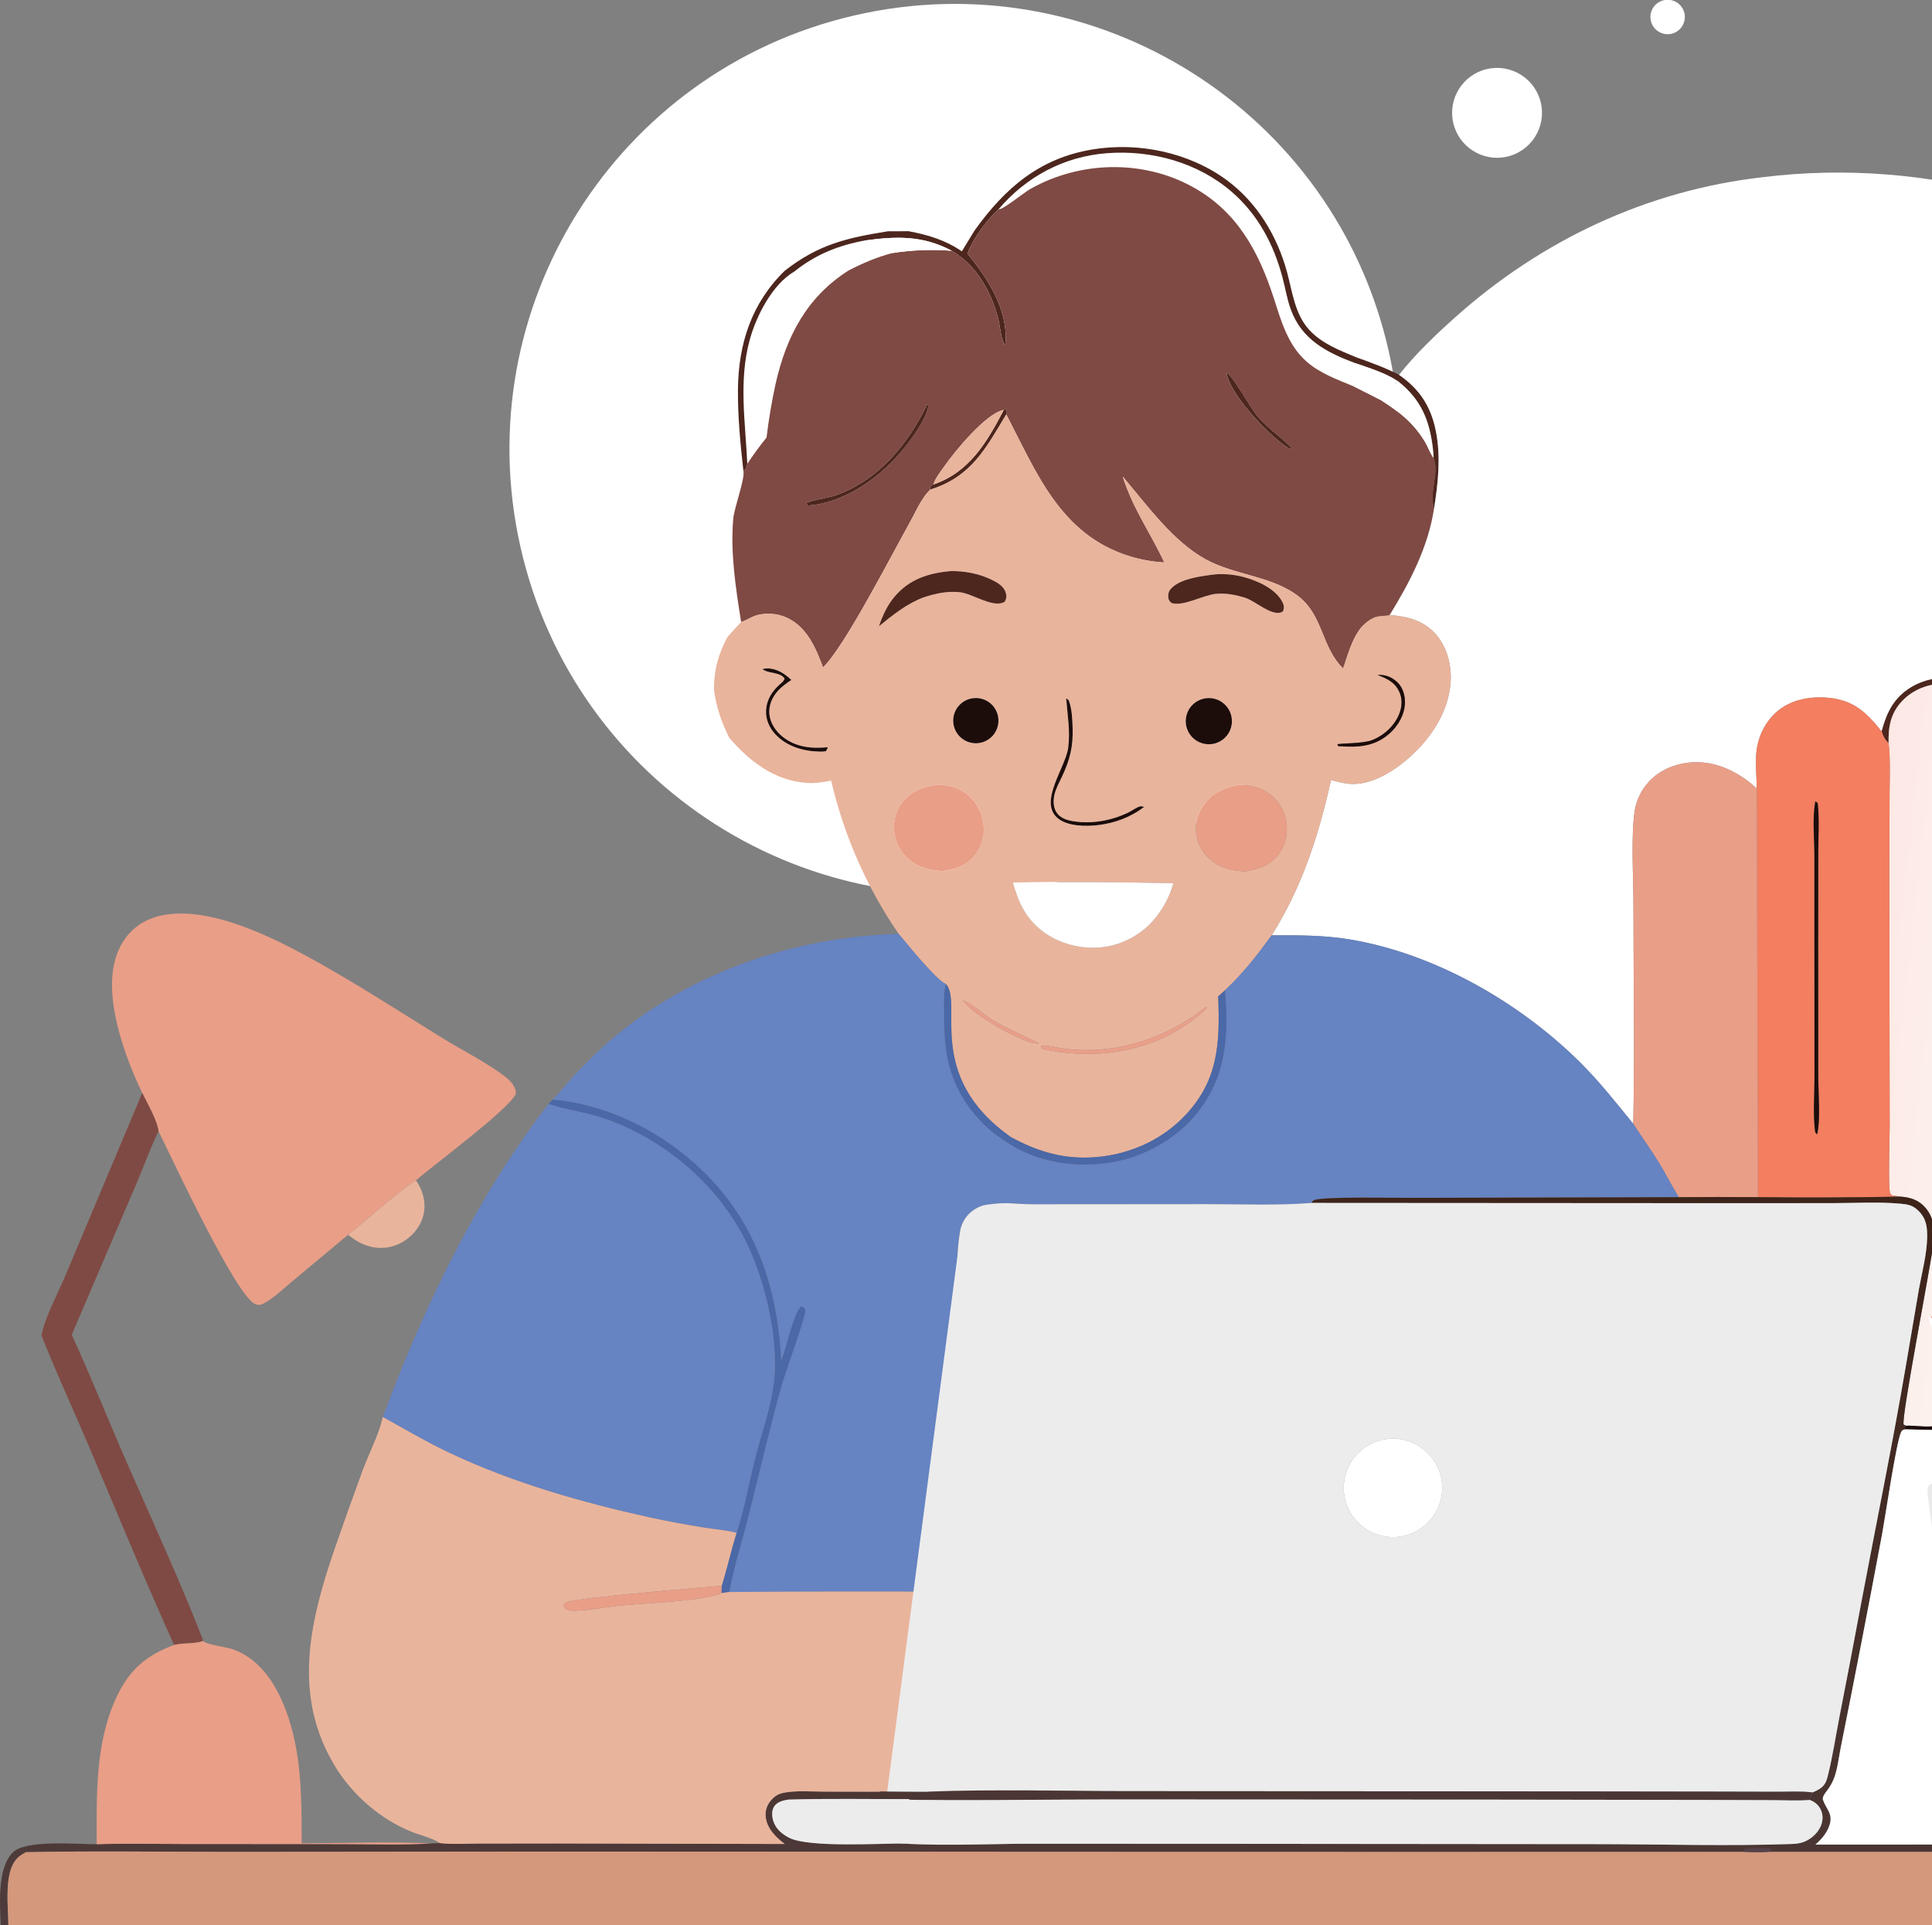 <svg width="560" height="558" viewBox="0 0 560 558" fill="none" xmlns="http://www.w3.org/2000/svg">
<rect x="0" y="0" width="560" height="558" fill="#808080" stroke="none"/>
<g clip-path="url(#clip0_49_7723)">
<path d="M484.543 9.775C481.861 10.422 479.163 8.77 478.52 6.087C477.877 3.404 479.534 0.708 482.219 0.071C484.896 -0.567 487.584 1.085 488.225 3.762C488.866 6.438 487.219 9.129 484.543 9.775Z" fill="white"/>
<path d="M436.706 45.434C429.711 46.962 422.795 42.557 421.22 35.572C419.645 28.588 424.004 21.641 430.977 20.02C438.018 18.384 445.044 22.792 446.634 29.844C448.224 36.895 443.768 43.892 436.706 45.434Z" fill="white"/>
<path d="M304.206 256.18C234.94 271.311 166.446 227.694 150.853 158.522C135.26 89.356 178.422 20.566 247.479 4.511C317.2 -11.695 386.784 31.965 402.529 101.795C418.267 171.624 374.144 240.912 304.206 256.18Z" fill="white"/>
<path d="M289.45 60.628C285.679 64.238 282.375 68.639 280.39 73.494C286.168 80.444 292.23 89.754 291.429 99.29C291.408 99.537 291.378 99.783 291.353 100.028C290.126 98.455 289.964 95.151 289.515 93.182C287.663 85.066 283.201 76.955 275.871 72.684C267.478 68.227 259.94 68.446 250.737 69.701C243.103 71.091 236.372 73.762 230.289 78.673C223.836 82.412 219.177 91.633 217.293 98.569C214.064 110.463 216.065 122.383 216.604 134.433C216.357 135.62 216.355 135.765 215.49 136.597C214.62 128.811 213.829 120.825 213.898 112.982C214.014 99.695 217.803 87.93 227.426 78.515C237.192 70.861 245.422 68.948 257.387 67.039C259.363 67.032 261.341 67.044 263.315 67.011C269.001 68.075 273.972 69.56 278.794 72.85L282.48 66.818C291.327 54.489 301.337 45.837 316.718 43.309C329.954 41.135 344.508 44.142 355.406 52.089C364.292 58.569 370.179 68.318 373.047 78.852C374.616 84.613 375.282 90.999 379.472 95.596C383.097 99.573 388.318 101.58 393.171 103.589C397.373 105.102 401.543 106.57 405.508 108.651C411.62 112.866 414.885 118.012 416.262 125.324C417.633 132.604 416.835 140.018 415.695 147.266C414.07 142.979 417.297 137.134 415.527 132.784C415.506 131.806 415.417 130.85 415.303 129.879C414.347 121.713 411.813 115.719 405.274 110.548C401.531 108.068 397.114 106.778 392.914 105.288C384.64 102.208 377.381 98.526 374.159 89.736C373.074 86.775 372.556 83.526 371.751 80.474C369.215 70.876 364.685 62.279 357.134 55.697C347.236 47.069 333.717 43.392 320.745 44.412C308.311 45.39 297.506 51.211 289.45 60.628Z" fill="#4D261D"/>
<path d="M280.389 73.494C282.374 68.639 285.678 64.238 289.449 60.628C289.581 60.619 289.715 60.627 289.843 60.6C291.351 60.284 296.708 55.864 298.779 54.699C312.961 46.728 330.999 46.218 345.396 54.019C358.558 61.151 364.831 72.838 369.293 86.644C371.42 93.222 373.277 99.936 378.62 104.72C382.527 108.217 387.621 110.003 392.382 112.002C395.032 113.317 397.673 114.651 400.303 116.007C405.704 119.485 409.45 122.367 412.89 127.87C413.852 129.41 414.46 131.383 415.527 132.783C417.297 137.134 414.07 142.979 415.694 147.266C414.023 158.489 408.679 168.742 402.797 178.295C401.21 178.674 399.661 178.37 398.103 179.092C392.66 181.616 391.203 188.588 389.266 193.728C383.115 187.71 383.53 178.743 376.742 173.17C369.201 166.979 358.011 166.826 349.526 162.167C339.891 156.878 332.456 146.41 325.415 138.133C328.61 147.908 333.331 154.155 337.49 163.036C333.944 162.842 330.436 162.198 327.052 161.119C307.236 154.778 300.397 136.878 291.663 120.123C291.773 119.459 291.784 119.189 291.694 118.555L290.939 118.829C285.761 119.756 276.591 131.058 273.701 135.196C272.628 136.732 271.051 138.621 270.586 140.41L269.56 141.071C269.585 141.334 269.577 141.668 269.669 141.915C267.138 144.211 265.198 148.826 263.503 151.838C258.259 161.152 244.871 187.381 238.554 193.464C236.507 187.909 233.977 181.924 228.308 179.156C225.398 177.735 221.607 177.466 218.563 178.616C217.338 179.078 216.04 179.968 214.816 180.29C213.259 170.485 211.688 160.383 212.527 150.439C212.8 147.203 215.949 138.835 215.489 136.597C216.355 135.765 216.357 135.62 216.604 134.433C218.383 131.811 220.176 129.275 222.187 126.825C222.813 121.606 223.685 116.42 224.802 111.284C227.921 97.524 233.833 86.091 245.967 78.398C250.131 76.259 254.087 74.555 258.62 73.353C264.378 72.449 270.056 72.258 275.87 72.684C283.2 76.954 287.663 85.066 289.514 93.181C289.963 95.15 290.125 98.455 291.353 100.028C291.378 99.782 291.408 99.537 291.428 99.29C292.23 89.754 286.167 80.444 280.389 73.494ZM355.473 107.966C356.468 114.311 367.144 125.445 372.357 129.172C372.841 129.518 373.336 129.824 373.846 130.129L374.406 129.937C374.321 129.843 374.239 129.746 374.152 129.655C371.009 126.392 367.013 123.823 364.131 120.257C362.501 118.24 357.154 108.667 355.473 107.966ZM268.757 117.175C263.165 128.84 254.538 139.33 241.924 143.677C240.403 144.201 234.319 145.202 233.723 145.85L234.059 146.541C244.278 145.895 254.137 139.049 260.701 131.544C263.45 128.402 268.433 121.833 269.093 117.678L268.757 117.175Z" fill="#7F4A43"/>
<path d="M421.563 92.181C415.837 97.317 410.297 102.611 405.51 108.651C411.622 112.867 414.887 118.012 416.264 125.324C417.635 132.604 416.837 140.018 415.697 147.266C414.025 158.489 408.681 168.742 402.8 178.296C407.874 178.623 412.671 179.884 416.173 183.854C419.585 187.723 420.879 193.243 420.421 198.3C419.62 207.153 414.03 215 407.351 220.534C402.891 224.23 396.673 227.861 390.668 227.149C389.036 226.956 387.387 226.497 385.793 226.099C382.263 242.037 377.367 257.206 368.589 271.107L369.171 271.106C376.489 271.092 383.766 271.077 391.016 272.266C415.789 276.33 440.625 290.58 458.308 308.251C463.825 313.764 468.487 319.734 473.407 325.754C473.848 304.519 473.46 283.194 473.458 261.951C473.457 254.18 472.691 242.008 473.863 234.826C474.353 231.825 475.811 228.947 477.842 226.693C481.182 222.985 486.207 221.089 491.135 220.942C497.973 220.739 504.29 224.029 509.208 228.544C509.162 225.231 508.812 221.87 509.047 218.562C509.388 213.775 511.594 209.142 515.316 206.058C519.518 202.577 525.302 201.705 530.595 202.326C537.536 203.141 541.286 206.815 545.405 212.035C546.898 206.514 548.93 202.224 554.067 199.144C558.401 196.579 563.589 195.875 568.45 197.192C573.104 198.441 576.84 201.71 579.183 205.86C582.916 212.472 581.712 221.797 581.673 229.208C585.415 224.759 589.598 221.937 595.516 221.469C600.937 221.041 606.385 222.658 610.436 226.361C614.845 230.392 616.607 235.494 616.751 241.317C617.047 253.309 616.52 265.332 616.766 277.325C621.45 274.156 626.437 272.261 632.19 273.351C636.894 274.242 641.263 276.903 643.969 280.882C645.493 283.124 646.424 285.525 646.751 288.207C647.363 293.205 646.998 298.483 646.965 303.524L646.729 330.15C646.683 334.198 647.299 339.053 646.642 343.005C646.992 344.772 647.363 346.535 647.756 348.293C650.182 345.926 653.079 343.96 655.649 341.736C657.773 339.898 659.581 337.783 661.605 335.842C663.929 334.036 669.911 325.916 671.757 323.635C699.65 288.859 712.364 244.316 707.035 200.057C702.302 157.394 677.857 115.432 644.399 88.855C606.704 59.01 558.626 45.507 510.905 51.36C477.299 55.211 446.695 69.636 421.563 92.181Z" fill="white"/>
<path d="M250.743 69.701C259.947 68.446 267.484 68.227 275.877 72.684C270.063 72.259 264.385 72.45 258.627 73.353C256.268 72.134 253.482 71.434 251.001 70.415L250.743 69.701Z" fill="white"/>
<path d="M392.921 105.288C397.12 106.778 401.537 108.068 405.28 110.549C403.212 112.13 401.79 113.877 400.31 116.007C397.68 114.652 395.039 113.317 392.389 112.003C392.581 109.766 392.758 107.528 392.921 105.288Z" fill="white"/>
<path d="M374.416 129.937L373.856 130.13C373.346 129.824 372.851 129.519 372.367 129.173C367.155 125.445 356.478 114.312 355.484 107.967C357.164 108.668 362.511 118.24 364.142 120.258C367.023 123.823 371.019 126.392 374.162 129.656C374.25 129.746 374.331 129.843 374.416 129.937Z" fill="#4D261D"/>
<path d="M405.279 110.548C411.818 115.719 414.353 121.713 415.308 129.878C415.422 130.85 415.511 131.806 415.533 132.783C414.466 131.383 413.858 129.41 412.896 127.87C409.456 122.367 405.71 119.485 400.309 116.007C401.789 113.876 403.211 112.129 405.279 110.548Z" fill="white"/>
<path d="M234.061 146.541L233.725 145.851C234.321 145.203 240.405 144.201 241.926 143.677C254.54 139.33 263.167 128.84 268.76 117.176L269.096 117.678C268.435 121.833 263.453 128.402 260.704 131.545C254.139 139.049 244.28 145.895 234.061 146.541Z" fill="#4D261D"/>
<path d="M290.947 118.83L291.702 118.556C291.792 119.19 291.782 119.46 291.672 120.123C285.733 130.004 281.549 138.211 269.677 141.915C269.585 141.669 269.593 141.335 269.568 141.071L270.594 140.411C281.061 136.824 286.127 128.06 290.947 118.83Z" fill="#4D261D"/>
<path d="M270.596 140.41C271.062 138.621 272.639 136.732 273.712 135.196C276.602 131.058 285.772 119.756 290.949 118.829C286.129 128.06 281.064 136.823 270.596 140.41Z" fill="#E9B49C"/>
<path d="M269.678 141.916C281.55 138.211 285.734 130.004 291.673 120.123C300.406 136.879 307.245 154.779 327.061 161.12C330.445 162.199 333.953 162.843 337.499 163.037C333.341 154.156 328.62 147.909 325.424 138.134C332.466 146.41 339.901 156.879 349.535 162.168C358.02 166.827 369.21 166.98 376.751 173.171C383.54 178.744 383.124 187.711 389.275 193.729C391.212 188.589 392.669 181.617 398.113 179.093C399.67 178.371 401.22 178.675 402.807 178.296C407.881 178.623 412.678 179.885 416.18 183.855C419.592 187.723 420.886 193.244 420.428 198.301C419.627 207.154 414.037 215.001 407.358 220.535C402.898 224.231 396.68 227.862 390.675 227.15C389.044 226.956 387.394 226.498 385.8 226.1C382.27 242.038 377.374 257.207 368.596 271.108C364.402 276.861 360.287 282.166 355.058 287.044L353.098 288.828C353.604 302.022 353.275 312.829 343.773 323.053C336.47 330.911 326.153 335.212 315.491 335.526C307.244 335.77 300.265 333.512 293.07 329.635C267.855 311.932 279.196 290.809 274.228 285.276C271.237 283.979 262.922 273.591 260.483 270.705C251.243 257.245 244.606 242.172 240.916 226.267C238.612 226.765 236.132 227.097 233.775 226.931C224.474 226.274 217.188 220.643 211.341 213.822C209.121 209.252 207.637 205.067 206.947 200.028C206.916 194.317 208.147 189.665 210.851 184.649C212.144 183.167 213.468 181.714 214.825 180.291C216.049 179.969 217.347 179.079 218.573 178.617C221.616 177.467 225.407 177.736 228.318 179.157C233.986 181.925 236.517 187.91 238.564 193.465C244.88 187.382 258.269 161.153 263.512 151.839C265.208 148.827 267.147 144.212 269.678 141.916ZM275.719 165.529C269.231 166.064 263.546 167.848 259.207 173.055C257.107 175.574 255.818 178.458 254.763 181.533C258.831 178.232 262.813 174.982 267.786 173.128C271.221 172.027 274.782 171.224 278.411 171.691C282.026 172.157 288.13 176.467 291.257 174.401C291.725 173.475 291.833 172.788 291.526 171.789C290.899 169.758 288.855 168.717 287.058 167.872C283.58 166.234 279.548 165.504 275.719 165.529ZM351.168 166.611C347.578 167.087 341.762 167.867 339.28 170.785C338.673 171.498 338.513 172.499 338.663 173.39C338.778 174.08 339.064 174.253 339.501 174.757C342.712 175.964 348.791 172.488 352.381 172.141C355.451 171.845 358.197 172.438 361.102 173.325L361.591 173.53C364.16 174.618 368.327 178.216 371.068 177.592C371.426 177.51 371.638 177.338 371.924 177.144C372.27 176.108 372.205 175.427 371.687 174.446C369.662 170.605 364.458 168.311 360.419 167.237C357.538 166.471 354.125 166.18 351.168 166.611ZM220.988 193.958C221.127 194.046 221.264 194.14 221.406 194.226C223.098 195.259 226.383 194.867 227.425 196.736C227.044 197.557 226.773 197.726 226.102 198.315C223.793 200.341 222.195 202.822 222.048 205.967C221.926 208.554 222.989 210.949 224.73 212.825C228.048 216.4 232.937 217.797 237.681 217.865C238.293 217.875 238.814 217.85 239.412 217.731C239.667 217.317 239.802 217.067 239.935 216.59C235.254 217.043 230.672 216.611 226.85 213.555C224.836 211.946 223.279 209.633 223.018 207.022C222.77 204.545 223.766 202.2 225.385 200.361C226.538 199.051 227.94 198.056 229.379 197.089C227.401 195.225 225.12 193.715 222.293 193.748C221.839 193.753 221.424 193.837 220.988 193.958ZM399.333 195.663C402.046 196.717 404.231 197.662 405.57 200.459C406.538 202.482 406.406 204.798 405.611 206.852C404.244 210.383 401.147 213.193 397.654 214.553C394.887 215.629 388.252 215.374 387.634 215.78L387.93 216.283C393.414 216.663 398.274 216.535 402.67 212.697C405.233 210.459 407.156 207.17 407.242 203.708C407.295 201.593 406.63 199.308 405.08 197.805C403.606 196.374 401.706 195.542 399.653 195.642C399.547 195.647 399.44 195.656 399.333 195.663ZM349.835 202.362C347.422 202.558 345.302 204.042 344.291 206.242C343.28 208.442 343.535 211.016 344.958 212.975C346.381 214.935 348.751 215.973 351.156 215.691C354.784 215.266 357.403 212.012 357.043 208.378C356.682 204.743 353.476 202.067 349.835 202.362ZM280.442 202.78C277.15 204.079 275.48 207.752 276.667 211.086C277.853 214.419 281.47 216.211 284.841 215.137C287.124 214.408 288.829 212.494 289.288 210.142C289.748 207.789 288.887 205.374 287.045 203.841C285.203 202.308 282.671 201.902 280.442 202.78ZM309.039 202.382C309.407 207.222 310.273 211.89 309.629 216.761C308.876 222.461 301.003 232.386 306.544 237.116C309.418 239.568 314.765 239.588 318.375 239.157C323.125 238.589 327.851 236.839 331.635 233.879C331.284 233.826 330.936 233.683 330.583 233.721C329.79 233.803 327.868 235.13 327.055 235.519C322.201 237.843 316.682 238.881 311.333 238.081C309.482 237.805 307.473 237.249 306.341 235.63C305.256 234.078 305.233 231.921 305.691 230.15C306.129 228.459 307.027 226.815 307.773 225.241C310.131 220.271 311.115 216.406 310.911 210.855C310.813 208.212 310.719 205.493 309.79 202.988L309.039 202.382ZM271.652 227.451C267.549 228.04 263.79 229.414 261.276 232.923C259.326 235.644 258.702 239.056 259.384 242.317C260.059 245.499 261.967 248.283 264.692 250.06C267.281 251.761 270.239 252.355 273.289 252.477C277.06 251.89 280.302 250.899 282.742 247.725C284.685 245.182 285.522 241.962 285.065 238.795C284.601 235.356 282.744 232.035 279.946 229.963C277.485 228.141 274.678 227.471 271.652 227.451ZM359.364 227.451C355.12 228.206 351.37 229.731 348.821 233.414C346.937 236.089 346.241 239.424 346.901 242.629C347.601 245.95 349.753 248.769 352.662 250.481C355.247 252.002 357.944 252.374 360.866 252.614C364.921 251.902 368.398 250.837 370.886 247.267C372.83 244.478 373.411 240.896 372.722 237.59C372.023 234.163 369.906 231.192 366.894 229.412C364.499 227.997 362.073 227.639 359.364 227.451ZM293.696 255.812C295.227 262.272 298.154 267.587 303.995 271.164C309.419 274.486 316.395 275.58 322.564 274.007C326.566 272.953 330.228 270.883 333.194 267.997C336.671 264.327 338.665 260.858 340.141 256.022C324.699 255.693 309.138 255.572 293.696 255.812ZM279.049 289.909C281.649 293.913 294.987 301.544 299.793 302.389C300.257 302.472 300.734 302.461 301.203 302.466C296.881 300.279 292.322 298.324 288.126 295.918C285.314 294.305 281.852 290.972 279.049 289.909ZM349.532 291.858C337.798 301.17 323.715 305.705 308.719 304.029C307.398 303.882 302.626 302.683 301.68 303.249C301.992 304.002 301.762 303.752 302.227 304.11C315.959 307.068 330.696 305.449 342.688 297.804C345.202 296.191 347.562 294.351 349.741 292.307L349.532 291.858Z" fill="#E9B49C"/>
<path d="M254.762 181.532C255.816 178.457 257.106 175.573 259.205 173.054C263.544 167.847 269.23 166.063 275.718 165.528C279.546 165.503 283.578 166.233 287.057 167.871C288.853 168.717 290.898 169.758 291.524 171.788C291.832 172.787 291.724 173.475 291.255 174.4C288.129 176.466 282.025 172.156 278.41 171.69C274.781 171.223 271.22 172.026 267.785 173.128C262.812 174.981 258.83 178.231 254.762 181.532Z" fill="#4D261D"/>
<path d="M361.101 173.325C358.196 172.438 355.45 171.845 352.38 172.141C348.79 172.488 342.711 175.964 339.5 174.757C339.063 174.253 338.777 174.08 338.662 173.39C338.513 172.498 338.672 171.498 339.279 170.784C341.761 167.866 347.577 167.086 351.167 166.61C354.124 166.179 357.537 166.47 360.418 167.236C364.457 168.31 369.661 170.604 371.686 174.445C372.204 175.426 372.269 176.107 371.923 177.143C371.637 177.337 371.425 177.51 371.067 177.592C368.326 178.216 364.159 174.618 361.59 173.53L361.101 173.325Z" fill="#4D261D"/>
<path d="M239.933 216.589C239.8 217.066 239.665 217.316 239.41 217.73C238.811 217.849 238.291 217.874 237.679 217.864C232.935 217.796 228.046 216.399 224.728 212.824C222.987 210.948 221.924 208.553 222.046 205.966C222.193 202.821 223.791 200.34 226.1 198.314C226.771 197.726 227.042 197.556 227.423 196.736C226.381 194.866 223.095 195.259 221.403 194.225C221.262 194.139 221.125 194.046 220.986 193.957C221.422 193.837 221.836 193.752 222.291 193.747C225.118 193.714 227.399 195.224 229.377 197.089C227.938 198.055 226.536 199.05 225.383 200.36C223.764 202.199 222.768 204.545 223.016 207.022C223.277 209.632 224.834 211.945 226.848 213.555C230.67 216.611 235.252 217.042 239.933 216.589Z" fill="#1C0C0A"/>
<path d="M387.926 216.282L387.631 215.779C388.248 215.373 394.883 215.629 397.65 214.552C401.143 213.193 404.24 210.382 405.607 206.851C406.403 204.798 406.534 202.481 405.566 200.458C404.227 197.662 402.043 196.717 399.329 195.663C399.437 195.656 399.543 195.646 399.649 195.641C401.702 195.542 403.602 196.374 405.077 197.805C406.627 199.308 407.291 201.592 407.238 203.707C407.152 207.169 405.23 210.458 402.666 212.696C398.27 216.534 393.41 216.663 387.926 216.282Z" fill="#1C0C0A"/>
<path d="M545.411 212.035C546.904 206.514 548.936 202.224 554.073 199.144C558.407 196.579 563.595 195.875 568.456 197.192C573.11 198.441 576.846 201.71 579.189 205.86C582.922 212.472 581.718 221.797 581.679 229.208C581.693 231.319 582.414 237.504 580.888 238.902C580.703 239.071 580.371 239.265 580.151 239.402C578.645 228.549 583.562 212.275 575.72 203.545C572.639 200.116 568.281 198.25 563.69 198.171C559.149 198.093 554.596 199.816 551.43 203.111C547.998 206.686 547.32 210.639 547.425 215.38C546.277 214.341 545.926 213.479 545.411 212.035Z" fill="#4D261D"/>
<path d="M547.422 215.38C547.317 210.639 547.996 206.686 551.428 203.112C554.593 199.816 559.146 198.093 563.688 198.171C568.279 198.25 572.637 200.116 575.717 203.546C583.56 212.275 578.643 228.549 580.148 239.402C579.803 249.993 580.126 260.669 580.134 271.269C580.355 300.138 585.574 327.876 585.342 356.745C591.169 356.765 592.304 357.004 598.026 357.609C594.091 358.91 589.882 359.386 585.86 360.395C592.036 383.549 597.356 407.047 602.775 430.394C594.697 429.964 586.084 429.589 578.025 430.405C578.032 424.94 577.764 419.277 578.356 413.846C576.739 412.585 566.364 413.267 563.84 413.347C564.669 408.663 564.019 403.124 563.977 398.332L563.785 368.588L563.569 269.163L563.546 237.64C563.546 233.073 563.782 228.442 563.616 223.884C563.576 222.776 563.335 221.607 562.729 220.669C561.67 223.093 561.987 396.162 562.829 411.346C562.746 411.862 562.832 412.582 562.339 412.864C560.128 414.127 555.097 413.092 552.478 413.263L551.784 412.951C550.994 411.104 559.689 366.691 560.399 360.428C560.827 356.656 560.703 353.132 558.098 350.086C556.179 347.843 553.723 347.055 550.866 346.855L548.49 346.526C548.277 346.305 547.959 346.15 547.853 345.863C547.258 344.264 547.737 329.162 547.733 326.318L547.624 252.477L547.707 230.027C547.729 225.199 547.964 220.182 547.422 215.38Z" fill="url(#paint0_linear_49_7723)"/>
<path d="M351.162 215.69C348.757 215.972 346.387 214.934 344.964 212.974C343.54 211.016 343.285 208.441 344.296 206.241C345.307 204.041 347.427 202.557 349.841 202.361C353.481 202.066 356.687 204.742 357.048 208.377C357.408 212.011 354.79 215.265 351.162 215.69Z" fill="#1C0C0A"/>
<path d="M509.214 228.544C509.169 225.231 508.818 221.87 509.054 218.562C509.394 213.775 511.6 209.142 515.323 206.058C519.524 202.577 525.309 201.704 530.602 202.326C537.542 203.141 541.292 206.815 545.412 212.035C545.926 213.479 546.278 214.341 547.425 215.379C547.968 220.182 547.732 225.199 547.71 230.027L547.627 252.477L547.736 326.318C547.74 329.162 547.261 344.263 547.856 345.863C547.962 346.15 548.28 346.304 548.493 346.525L550.87 346.854C537.097 347.119 523.321 347.171 509.547 347.007L509.214 228.544ZM526.205 232.236C525.254 237.037 525.903 242.959 525.905 247.909L525.917 281.177L525.93 312.507C525.929 317.575 525.454 323.187 526.143 328.197L526.699 328.826C527.741 324.572 527.028 316.525 527.026 311.861L527.009 273.784L527.03 247.339C527.036 242.589 527.39 237.525 526.87 232.82L526.205 232.236Z" fill="#F37E60"/>
<path d="M284.843 215.136C281.472 216.211 277.856 214.418 276.669 211.085C275.482 207.752 277.153 204.078 280.445 202.78C282.674 201.902 285.206 202.308 287.048 203.841C288.89 205.374 289.75 207.789 289.291 210.141C288.832 212.494 287.126 214.408 284.843 215.136Z" fill="#1C0C0A"/>
<path d="M331.626 233.879C327.842 236.839 323.117 238.589 318.366 239.157C314.756 239.588 309.409 239.568 306.535 237.116C300.994 232.385 308.867 222.461 309.62 216.76C310.264 211.889 309.399 207.222 309.03 202.381L309.781 202.988C310.71 205.493 310.804 208.212 310.902 210.855C311.107 216.405 310.122 220.271 307.764 225.241C307.018 226.815 306.12 228.458 305.682 230.15C305.224 231.92 305.247 234.077 306.332 235.629C307.464 237.249 309.473 237.805 311.324 238.081C316.673 238.881 322.192 237.843 327.046 235.519C327.859 235.13 329.781 233.803 330.574 233.72C330.927 233.683 331.275 233.826 331.626 233.879Z" fill="#1C0C0A"/>
<path d="M473.408 325.754C473.849 304.519 473.462 283.195 473.459 261.951C473.459 254.18 472.693 242.009 473.865 234.826C474.355 231.825 475.813 228.947 477.844 226.693C481.184 222.985 486.209 221.089 491.136 220.943C497.974 220.739 504.292 224.029 509.209 228.544L509.542 347.007C501.894 346.951 494.246 346.954 486.598 347.015C484.555 343.677 482.78 340.168 480.731 336.825C478.421 333.057 475.799 329.473 473.408 325.754Z" fill="#E99E87"/>
<path d="M273.285 252.477C270.235 252.354 267.277 251.761 264.689 250.06C261.964 248.283 260.055 245.498 259.38 242.316C258.699 239.056 259.323 235.644 261.272 232.923C263.786 229.414 267.545 228.039 271.648 227.45C274.674 227.471 277.481 228.141 279.942 229.962C282.74 232.035 284.597 235.356 285.061 238.795C285.518 241.962 284.681 245.181 282.738 247.725C280.298 250.899 277.056 251.889 273.285 252.477Z" fill="#E99E87"/>
<path d="M360.871 252.614C357.949 252.373 355.252 252.002 352.667 250.48C349.758 248.769 347.606 245.95 346.906 242.629C346.247 239.424 346.942 236.089 348.826 233.414C351.375 229.73 355.125 228.205 359.369 227.45C362.079 227.638 364.504 227.997 366.899 229.412C369.911 231.191 372.028 234.163 372.728 237.59C373.416 240.896 372.835 244.478 370.891 247.267C368.403 250.837 364.926 251.902 360.871 252.614Z" fill="#E99E87"/>
<path d="M526.703 328.827L526.148 328.197C525.458 323.187 525.933 317.575 525.935 312.507L525.921 281.178L525.909 247.91C525.907 242.959 525.258 237.038 526.21 232.236L526.874 232.82C527.394 237.526 527.04 242.59 527.034 247.339L527.013 273.784L527.03 311.861C527.033 316.525 527.745 324.573 526.703 328.827Z" fill="#1C0C0A"/>
<path d="M333.187 267.996C330.221 270.882 326.56 272.952 322.557 274.006C316.389 275.579 309.412 274.485 303.988 271.163C298.148 267.586 295.221 262.271 293.69 255.812C309.131 255.572 324.693 255.692 340.134 256.022C338.658 260.858 336.665 264.326 333.187 267.996Z" fill="white"/>
<path d="M41.224 316.804C36.097 306.098 29.757 288.919 33.704 277.123C35.206 272.634 38.169 268.903 42.471 266.832C50.917 262.762 62.304 265.531 70.618 268.602C76.731 270.859 82.575 273.723 88.303 276.816C101.95 284.185 115.15 292.829 128.363 300.973C134.161 304.546 141.517 308.203 146.771 312.357C147.847 313.207 148.754 314.262 149.282 315.542C149.496 316.061 149.51 316.55 149.509 317.101C147.197 321.811 126.017 337.399 120.553 342.159C113.642 346.7 107.471 352.831 100.903 357.91L84.498 371.598C82.031 373.638 79.398 376.204 76.579 377.734C75.679 378.223 75.103 378.406 74.103 378.064C68.588 376.18 49.651 335.37 45.958 327.89C45.416 324.387 42.771 320.047 41.224 316.804Z" fill="#E99E87"/>
<path d="M174.149 304.006C197.224 282.753 229.375 271.474 260.485 270.705C262.924 273.591 271.238 283.979 274.229 285.276C273.428 287.505 273.677 290.295 273.664 292.643C273.62 300.545 273.909 307.656 277.338 314.925C280.322 321.252 285.25 326.965 291.216 330.653C299.15 336.225 308.971 338.16 318.524 337.397C329.153 336.548 339.723 331.356 346.575 323.143C355.476 312.477 356.214 300.345 355.06 287.044C360.289 282.166 364.404 276.861 368.598 271.108C376.113 271.094 383.583 271.047 391.025 272.267C415.798 276.33 440.634 290.581 458.317 308.252C463.834 313.765 468.496 319.734 473.416 325.754C475.807 329.474 478.428 333.057 480.738 336.825C482.787 340.169 484.562 343.678 486.606 347.016L409.432 347.21C404.205 347.232 384.142 346.793 380.929 347.842C380.656 347.931 380.486 348.206 380.264 348.388L380.191 348.683C370.279 349.478 360.075 349.033 350.132 349.041L300.067 349.079C292.86 349.074 292.743 348.264 285.967 349.202C283.874 349.491 281.896 350.648 280.483 352.208C279.331 353.479 278.536 355.166 278.239 356.852C277.282 362.29 277.41 368.325 277.123 373.847C276.502 384.62 275.961 395.396 275.5 406.176L273.558 442.156C273.205 448.527 272.623 454.995 272.611 461.375C256.086 461.289 227.884 461.319 211.358 461.467C212.878 453.731 215.272 446.143 217.198 438.498C220.296 426.198 223.129 413.804 226.564 401.593C227.597 397.921 233.516 381.712 233.46 379.765C233.025 379.012 233.06 378.963 232.246 378.684C230.067 380.434 228.011 390.554 226.661 393.821L226.433 394.365C225.585 376.332 220.649 359.028 208.865 344.975C196.985 330.808 178.76 320.327 160.187 318.737C162.092 316.893 163.768 314.655 165.554 312.679C168.292 309.65 171.191 306.818 174.149 304.006Z" fill="#6683C2"/>
<path d="M291.216 330.652C285.25 326.965 280.322 321.252 277.337 314.924C273.909 307.655 273.619 300.544 273.663 292.643C273.676 290.295 273.428 287.505 274.229 285.276C279.197 290.808 267.857 311.931 293.071 329.634L291.554 329.703C291.128 330.36 291.194 330.031 291.216 330.652Z" fill="#4B68A7"/>
<path d="M353.095 288.827L355.054 287.044C356.208 300.345 355.471 312.477 346.57 323.143C339.717 331.356 329.148 336.547 318.519 337.397C308.965 338.16 299.145 336.225 291.211 330.653C291.19 330.032 291.123 330.361 291.549 329.704L293.067 329.634C300.261 333.511 307.241 335.77 315.487 335.526C326.15 335.212 336.467 330.91 343.77 323.052C353.272 312.828 353.601 302.021 353.095 288.827Z" fill="#4B68A7"/>
<path d="M301.204 302.466C300.735 302.461 300.258 302.471 299.794 302.389C294.989 301.543 281.65 293.913 279.05 289.908C281.853 290.971 285.315 294.304 288.128 295.917C292.324 298.323 296.883 300.278 301.204 302.466Z" fill="#E99E87"/>
<path d="M302.223 304.109C301.758 303.751 301.988 304.002 301.677 303.248C302.622 302.683 307.395 303.882 308.716 304.029C323.711 305.704 337.794 301.17 349.528 291.858L349.738 292.307C347.559 294.351 345.198 296.191 342.684 297.803C330.692 305.448 315.955 307.068 302.223 304.109Z" fill="#E99F88"/>
<path d="M41.227 316.804C42.775 320.046 45.419 324.387 45.961 327.89C43.426 333.066 41.471 338.644 39.183 343.949L20.79 386.905C26.45 399.197 31.445 411.814 36.875 424.213C44.336 441.251 52.225 458.301 58.949 475.632C56.352 476.605 53.216 476.11 50.456 476.815C41.977 458.016 34.09 438.862 26.043 419.87C21.411 408.935 16.376 398.129 12.022 387.083C12.912 382.063 17.061 374.315 19.119 369.355L41.227 316.804Z" fill="#7F4A43"/>
<path d="M158.987 319.991L160.181 318.737C178.754 320.327 196.979 330.808 208.858 344.974C220.643 359.028 225.579 376.331 226.427 394.364L226.655 393.82C228.004 390.554 230.061 380.434 232.24 378.684C233.053 378.963 233.018 379.011 233.453 379.765C233.51 381.711 227.59 397.92 226.557 401.593C223.122 413.804 220.29 426.197 217.191 438.497C215.265 446.143 212.871 453.731 211.352 461.467L209.093 461.777L209.185 459.653C210.761 454.59 211.909 449.388 213.488 444.311C213.501 444.281 213.514 444.252 213.525 444.221C215.811 437.348 217.014 430.03 218.8 423.005C220.527 416.21 222.968 409.308 224.082 402.397C226.186 389.348 221.856 371.145 215.976 359.443C207.742 343.052 192.215 330.064 174.931 324.131C169.793 322.367 164.369 321.811 159.295 320.099C159.191 320.064 159.089 320.027 158.987 319.991Z" fill="#4B68A7"/>
<path d="M110.949 410.735C122.873 378.75 138.082 347.101 158.986 319.991C159.089 320.027 159.191 320.064 159.295 320.099C164.369 321.811 169.793 322.367 174.931 324.131C192.215 330.065 207.741 343.052 215.976 359.443C221.856 371.146 226.186 389.348 224.082 402.397C222.968 409.308 220.527 416.21 218.8 423.005C217.014 430.03 215.811 437.348 213.524 444.222C213.514 444.252 213.5 444.281 213.488 444.311C210.58 443.535 207.335 443.31 204.351 442.838C198.965 441.986 193.604 440.986 188.273 439.84C168.481 435.466 148.532 429.781 130.167 421.079C123.586 417.96 117.319 414.254 110.949 410.735Z" fill="#6683C2"/>
<path d="M100.905 357.91C107.473 352.831 113.644 346.7 120.555 342.159C122.482 344.787 123.443 348.236 122.883 351.48C122.297 354.878 120.08 357.846 117.207 359.691C114.264 361.616 110.643 362.205 107.242 361.312C104.775 360.686 102.859 359.49 100.905 357.91Z" fill="#E9B49C"/>
<path d="M380.189 348.683L380.263 348.388C380.484 348.206 380.655 347.931 380.927 347.842C384.141 346.793 404.204 347.232 409.431 347.21L486.604 347.016C494.252 346.954 501.9 346.951 509.547 347.008C523.322 347.171 537.098 347.12 550.87 346.854C553.727 347.055 556.183 347.843 558.102 350.086C560.707 353.132 560.831 356.656 560.403 360.428C559.693 366.691 550.998 411.104 551.788 412.951L552.482 413.263L552.055 413.925L552.206 414.305C551.533 414.554 551.353 414.438 551.039 415.128C549.597 418.295 546.538 439.24 545.57 444.525C541.674 465.352 537.643 486.154 533.478 506.929C532.628 511.265 532.499 515.003 529.854 518.67C529.323 519.404 528.075 520.756 528.412 521.72C529.385 524.504 531.387 525.73 530.296 529.077C529.577 531.282 527.94 533.192 526.2 534.675L587.666 534.654L649.198 534.586C658.053 534.589 668.447 533.888 668.447 533.888H671.363H673.915H677.195C677.195 533.888 680.476 534.398 681.569 534.547C687.287 534.481 693.985 533.408 698.454 537.719C702.988 542.092 701.557 555.311 701.533 561.488C700.848 561.361 700.176 561.19 699.5 561.027C698.313 558.944 699.152 553.625 699.241 551.195C699.383 547.318 699.723 542.024 696.756 539.049C694.867 537.155 692.182 536.872 689.643 536.787C678.635 536.419 667.506 536.754 656.489 536.763L592.564 536.788L395.814 536.804L158.518 536.699L66.731 536.788C47.002 536.788 27.22 536.471 7.497 536.877C6.741 537.316 5.946 537.759 5.294 538.347C0.366 542.792 2.888 554.932 2.377 561.215L2.339 561.626L0.569 561.13C0.233 560.215 0.238 559.377 0.208 558.417C0.019 552.288 -0.939 541.566 3.739 536.928C7.533 533.165 22.559 534.607 28.037 534.573C36.294 534.286 44.628 534.502 52.893 534.503L99.116 534.534C107.721 534.536 116.472 534.863 125.051 534.335L127.521 534.246C131.124 534.663 135.087 534.383 138.729 534.38L160.441 534.351L227.478 534.499C226.996 534.135 226.522 533.775 226.068 533.377C223.878 531.454 222.039 529.195 221.91 526.169C221.829 524.276 222.663 522.594 224.003 521.287C224.925 520.388 225.96 519.875 227.224 519.638C230.848 518.956 234.934 519.31 238.619 519.326C244.91 519.382 251.202 519.376 257.492 519.305C261.407 519.28 265.357 519.146 269.268 519.318C270.096 519.478 270.883 519.605 271.722 519.69C272.386 519.758 272.612 519.876 273.131 520.265C271.762 521.185 269.294 521.14 267.637 521.721C265.498 522.902 262.446 524.57 261.628 527.027C261.248 528.167 261.34 529.215 261.956 530.238C262.937 531.869 264.624 532.933 266.157 533.991C275.964 535.303 287.353 534.421 297.34 534.429L358.67 534.455L463.703 534.548C482.163 534.575 501.116 535.154 519.521 534.493C521.546 534.42 523.198 534.007 524.861 532.806C526.497 531.624 527.859 529.882 528.194 527.851C528.444 526.336 528.128 524.888 527.219 523.648C526.536 522.717 525.644 522.118 524.558 521.733C524.702 520.926 525.008 520.302 525.352 519.565C526.404 519.108 527.452 518.669 528.284 517.853C529.258 516.896 529.558 515.773 529.875 514.485C531.226 509 532.088 503.291 533.16 497.74C535.314 486.77 537.413 475.789 539.456 464.798C543.807 441.683 548.568 418.665 552.504 395.472L556.214 373.677C557.085 368.851 558.509 363.611 558.598 358.711C558.655 355.588 558.337 353.181 556.021 350.911C554.432 349.352 553.011 349.1 550.864 348.907C544.471 348.329 537.717 348.737 531.289 348.742L495.242 348.756L380.189 348.683ZM228.485 521.635C227.007 521.889 225.451 522.218 224.486 523.492C223.627 524.626 223.718 526.397 224.099 527.699C224.799 530.089 226.73 531.732 228.911 532.78C234.655 535.541 254.698 534.364 262.256 534.335L262.493 534.039C261.003 532.117 259.036 530.074 259.461 527.465C259.85 525.077 261.974 523.127 263.61 521.489C251.92 521.519 240.166 521.285 228.485 521.635Z" fill="url(#paint1_linear_49_7723)"/>
<path d="M272.665 461.374C272.677 454.994 273.259 448.527 273.612 442.156L275.554 406.176C276.015 395.396 276.555 384.619 277.176 373.847C277.464 368.325 277.335 362.29 278.293 356.852C278.59 355.166 279.385 353.479 280.537 352.207C281.95 350.648 283.928 349.491 286.021 349.202C292.797 348.264 292.852 349.073 300.059 349.079L350.124 349.041C360.067 349.033 370.271 349.478 380.182 348.683L495.235 348.756L531.282 348.742C537.711 348.737 544.464 348.329 550.857 348.907C553.005 349.1 554.425 349.352 556.015 350.91C558.33 353.181 558.648 355.588 558.591 358.711C558.503 363.611 557.078 368.851 556.207 373.677L552.497 395.472C548.562 418.665 543.801 441.683 539.449 464.798C537.406 475.789 535.307 486.77 533.153 497.74C532.082 503.291 531.219 509 529.868 514.485C529.551 515.772 529.252 516.896 528.277 517.853C527.445 518.669 526.398 519.108 525.345 519.565C522.14 519.164 518.646 519.384 515.409 519.373L497.14 519.329L436.007 519.246L326.015 519.188C307.159 519.191 299.835 518.599 281 519.318C277.089 519.146 269.915 520.144 266 520.169C265.825 512.303 269.931 503.261 270.417 495.407C271.12 484.072 271.649 472.686 272.665 461.374ZM402.109 417.101C396.996 417.695 392.598 420.995 390.599 425.74C388.601 430.485 389.313 435.938 392.461 440.012C395.61 444.085 400.708 446.148 405.803 445.409C413.528 444.29 418.922 437.174 417.912 429.434C416.903 421.694 409.863 416.2 402.109 417.101Z" fill="#ECECEC"/>
<path d="M127.519 534.246C125.257 532.728 121.662 531.933 119.068 530.872C110.159 527.229 102.155 520.259 97.156 512.045C84.781 491.711 89.617 470.602 96.802 449.528C99.507 441.702 102.288 433.902 105.141 426.129C106.985 421.188 109.637 416.252 110.864 411.127C110.895 410.997 110.923 410.865 110.952 410.735C117.322 414.254 123.589 417.96 130.17 421.078C148.535 429.781 168.484 435.466 188.276 439.84C193.607 440.986 198.968 441.986 204.354 442.838C207.338 443.31 210.583 443.535 213.491 444.311C211.912 449.388 210.764 454.59 209.188 459.653C204.53 460.038 166.509 463.18 164 464.482C163.758 464.608 163.636 464.888 163.454 465.091C163.524 465.629 163.418 465.915 163.89 466.272C164.725 466.905 165.754 466.922 166.763 466.892C171.089 466.764 175.518 465.835 179.842 465.415C188.491 464.575 198.322 464.433 206.697 462.558C207.537 462.37 208.325 462.168 209.096 461.777L211.355 461.467C227.88 461.319 256.222 461.288 272.747 461.374C271.731 472.686 271.203 484.072 270.5 495.407C270.014 503.261 269.132 511.439 269.307 519.305C263.016 519.376 256.725 519.382 238.618 519.325C234.932 519.31 230.847 518.956 227.222 519.637C225.958 519.875 224.924 520.388 224.001 521.287C222.661 522.593 221.827 524.276 221.908 526.168C222.037 529.195 223.876 531.454 226.067 533.376C226.52 533.775 226.995 534.135 227.477 534.498L160.439 534.351L138.727 534.38C135.085 534.382 131.123 534.663 127.519 534.246Z" fill="#E9B49C"/>
<path d="M257 520.5L278 360.5L293.5 387.5V520.5H257Z" fill="#ECECEC"/>
<path d="M562.831 411.346C563.113 412.227 563.137 412.703 563.842 413.347C566.366 413.267 576.741 412.584 578.358 413.845C575.996 415.175 556.174 414.343 552.204 414.305L552.053 413.925L552.48 413.263C555.1 413.092 560.13 414.127 562.341 412.863C562.834 412.582 562.748 411.862 562.831 411.346Z" fill="#1C0C0A"/>
<path d="M552.197 414.305C556.167 414.343 575.989 415.175 578.352 413.846C577.759 419.277 578.027 424.94 578.021 430.405C574.997 432.858 572.981 435.55 572.655 439.557C572.435 442.254 573.132 445.404 574.932 447.487C575.205 447.805 575.498 448.101 575.795 448.395C577.366 464.219 579.794 480.063 582.024 495.805C583.858 508.739 585.453 521.783 587.657 534.654L526.192 534.675C527.932 533.192 529.568 531.282 530.287 529.077C531.378 525.731 529.376 524.504 528.403 521.72C528.067 520.756 529.315 519.404 529.845 518.67C532.491 515.003 532.619 511.265 533.47 506.929C537.634 486.154 541.665 465.352 545.561 444.525C546.529 439.241 549.588 418.295 551.03 415.128C551.344 414.438 551.524 414.554 552.197 414.305Z" fill="white"/>
<path d="M405.805 445.409C400.71 446.147 395.612 444.085 392.463 440.012C389.314 435.938 388.603 430.485 390.601 425.74C392.599 420.995 396.997 417.695 402.111 417.1C409.864 416.2 416.904 421.694 417.914 429.434C418.923 437.174 413.53 444.29 405.805 445.409Z" fill="white"/>
<path d="M209.092 461.776C208.32 462.168 207.532 462.37 206.693 462.558C198.318 464.433 188.487 464.575 179.838 465.415C175.513 465.835 171.085 466.763 166.759 466.892C165.75 466.921 164.721 466.905 163.885 466.272C163.414 465.915 163.52 465.628 163.449 465.09C163.632 464.888 163.754 464.608 163.996 464.482C166.505 463.18 204.526 460.038 209.183 459.653L209.092 461.776Z" fill="#E99E87"/>
<path d="M58.947 475.632C59.018 475.713 59.078 475.805 59.16 475.874C60.152 476.705 65.499 477.422 67.16 477.965C78.663 481.721 83.775 495.672 85.768 506.39C87.492 515.669 87.426 524.925 87.441 534.311C99.917 534.281 112.592 533.775 125.047 534.335C116.468 534.863 107.717 534.535 99.113 534.533L52.889 534.503C44.624 534.501 36.29 534.285 28.033 534.573C27.989 520.412 27.587 505.326 33.656 492.178C37.35 484.174 42.216 479.858 50.454 476.815C53.214 476.11 56.35 476.606 58.947 475.632Z" fill="#E99E87"/>
<path d="M269.259 519.318C288.094 518.599 307.157 519.191 326.013 519.188L436.005 519.246L497.138 519.329L515.407 519.373C518.644 519.384 522.138 519.165 525.343 519.565C525 520.302 524.693 520.926 524.549 521.733C521.121 522.04 517.501 521.811 514.051 521.799L494.057 521.731L432.27 521.64L321.444 521.588C303.534 521.597 285.524 522.139 267.628 521.721C269.285 521.14 251.631 521.42 253 520.5C252.481 520.111 255.663 519.385 255 519.318C254.16 519.232 270.087 519.478 269.259 519.318Z" fill="#4B3634"/>
<path d="M262.256 534.334C254.698 534.364 234.655 535.541 228.911 532.78C226.73 531.732 224.799 530.089 224.099 527.699C223.717 526.397 223.627 524.626 224.486 523.492C225.451 522.217 227.007 521.889 228.485 521.635C240.166 521.285 251.92 521.519 263.609 521.489C261.974 523.127 259.85 525.076 259.461 527.465C259.036 530.074 261.003 532.117 262.493 534.038L262.256 534.334Z" fill="#ECECEC"/>
<path d="M524.554 521.732C525.64 522.117 526.532 522.717 527.215 523.647C528.125 524.888 528.44 526.336 528.19 527.851C527.856 529.882 526.493 531.623 524.857 532.806C523.194 534.007 521.543 534.42 519.517 534.493C501.112 535.154 482.159 534.575 463.699 534.547L358.666 534.455L297.336 534.428C287.349 534.42 267.807 535.311 258 534C256.467 532.942 253.982 531.131 253 529.5C252.384 528.477 252.12 526.64 252.5 525.5C253.318 523.043 256.36 522.768 258.5 521.587C276.396 522.005 303.539 521.597 321.449 521.587L432.275 521.64L494.062 521.73L514.056 521.799C517.505 521.81 521.126 522.039 524.554 521.732Z" fill="#ECECEC"/>
<path d="M2.342 561.626L2.38 561.215C2.891 554.932 0.369 542.791 5.297 538.346C5.949 537.759 6.744 537.316 7.5 536.876C27.224 536.471 47.005 536.788 66.735 536.787L158.521 536.698L395.817 536.804L592.567 536.787L656.492 536.762C667.509 536.754 678.638 536.418 689.646 536.786C692.185 536.872 694.87 537.155 696.76 539.049C699.726 542.023 699.386 547.317 699.244 551.194C699.155 553.624 698.316 558.944 699.503 561.027C700.179 561.189 700.851 561.36 701.536 561.488L196.073 561.545L56.49 561.441L18.958 561.409C13.709 561.411 7.487 560.761 2.342 561.626Z" fill="#D4987C"/>
<path d="M572.365 376.363C568.119 378.083 563.918 379.92 559.681 381.661C560.745 383.785 561.495 386.151 562.344 388.374L567.129 400.861C569.691 407.337 572.172 413.844 574.572 420.382C575.58 423.093 576.951 425.964 577.593 428.782C582.44 428.862 587.3 428.787 592.148 428.776C591.245 427.125 590.692 424.996 590.055 423.215C588.851 419.841 587.62 416.476 586.363 413.122C585.516 411.583 584.676 409.338 584.243 407.637L584.412 407.487C583.803 406.939 573.766 379.882 572.365 376.363Z" fill="#F37E60"/>
<path d="M577.609 428.783C576.967 425.964 575.596 423.094 574.588 420.382C572.188 413.845 569.707 407.337 567.145 400.862L562.36 388.375C561.511 386.152 560.761 383.785 559.697 381.661L558.94 382.022C562.97 393.9 567.722 405.495 572.077 417.251C573.005 419.744 573.948 422.231 574.904 424.713C575.399 426.01 576.065 427.43 576.348 428.784L577.609 428.783Z" fill="#FEFEFE"/>
<path d="M612.054 431.587C613.902 431.575 620.316 431.273 621.737 431.694L622.747 431.768C624.244 431.619 625.875 431.733 627.384 431.734C631.365 431.736 635.409 431.877 639.384 431.67C640.617 431.365 644.959 431.513 646.284 431.734C647.458 431.762 648.637 431.811 649.812 431.778C649.765 440.169 649.766 448.56 649.813 456.952C649.82 461.555 649.586 466.256 649.867 470.844C650.484 469.407 650.933 467.849 651.434 466.366C652.704 462.609 653.846 458.81 655.076 455.04C657.615 447.255 660.44 439.535 662.844 431.712L674.068 431.673C681.227 431.559 688.477 431.462 695.632 431.656L690.462 445.567C685.398 459.814 680.633 474.166 676.171 488.613C675.098 491.932 674.057 495.262 673.049 498.601C672.175 501.502 671.378 504.447 670.326 507.29C665.334 499.239 660.054 491.321 654.853 483.402C653.545 481.41 652.263 479.398 650.937 477.418C650.202 476.322 649.372 475.253 648.697 474.121L641.494 463.283C640.277 461.455 639.132 459.384 637.692 457.74C637.071 457.032 636.194 456.219 635.242 456.014C634.334 455.818 633.231 456.097 632.469 456.606C631.782 457.063 631.239 457.783 631.1 458.608C631.004 459.178 631.09 459.698 631.32 460.223C632.264 462.369 633.945 464.43 635.259 466.385C637.447 469.637 639.492 472.978 641.657 476.245C642.972 478.228 644.953 480.82 645.994 482.866C650.418 489.308 654.567 495.987 658.821 502.545L664.271 510.983C665.339 512.642 666.486 514.29 667.436 516.018C665.127 522.603 662.892 529.214 660.732 535.849C663.608 536.019 666.561 535.884 669.446 535.879L685.732 535.822C686.121 533.508 686.365 531.151 686.691 528.826L688.789 513.966L695.44 466.99L698.751 443.634C699.249 440.137 700.347 434.704 700.245 431.375C700.229 430.864 699.933 430.384 699.514 430.075C698.713 429.485 680.242 429.759 678.05 429.759L597.097 429.898L572.67 429.912C568.583 429.911 563.716 429.614 559.732 430.062C559.346 430.307 559.026 430.569 558.852 431.008C558.548 431.775 558.69 432.747 558.784 433.547C559.867 442.095 561.023 450.634 562.252 459.163C564.797 478.027 567.438 496.879 570.175 515.717C570.773 519.87 571.387 524.033 571.927 528.193C572.158 529.968 572.376 534.216 573.008 535.656C573.454 535.877 573.995 535.802 574.483 535.789C574.508 531.417 574.734 527.053 574.767 522.681C574.782 520.675 574.483 515.785 574.846 514.127C575.942 513.7 581.171 507.118 582.162 505.717C582.972 504.57 583.609 503.321 584.412 502.178L584.484 502.077C585.083 500.786 585.712 499.559 586.586 498.43C587.665 499.467 588.379 500.828 589.144 502.1C589.496 502.713 589.815 503.357 590.311 503.867L590.699 503.922C587.969 496.207 584.868 488.648 581.92 481.017C577.572 469.816 573.282 458.592 569.051 447.346C567.079 442.187 564.924 437.046 563.101 431.837L572.092 431.827C573.843 431.824 575.648 431.893 577.392 431.735C579.243 436.013 580.742 440.496 582.397 444.858L592.894 472.858C600.806 493.785 608.583 514.762 616.225 535.788L617.574 535.797C614.077 526.734 610.912 517.536 607.547 508.424L589.288 459.634L582.3 440.997C581.145 437.94 580.078 434.83 578.788 431.828L593.34 431.827C594.782 435.414 596.022 439.112 597.374 442.736L607.489 469.659C607.63 469.367 607.642 469.174 607.624 468.859C607.404 465.04 606.619 461.114 606.1 457.32C604.885 448.784 603.73 440.24 602.634 431.688C605.685 431.652 608.742 431.535 611.794 431.595L612.054 431.587Z" fill="#EAEAEA"/>
<path d="M505.529 536.773C507.259 536.9 511.563 537.044 513.089 536.665C513.35 536.309 513.289 536.184 513.277 535.753C511.599 535.732 507.112 535.394 505.753 535.875C505.508 536.227 505.541 536.354 505.529 536.773Z" fill="#554148"/>
</g>
<defs>
<linearGradient id="paint0_linear_49_7723" x1="536.568" y1="309.97" x2="614.043" y2="318.854" gradientUnits="userSpaceOnUse">
<stop stop-color="#FDE8E5"/>
<stop offset="1" stop-color="#FBFDF7"/>
</linearGradient>
<linearGradient id="paint1_linear_49_7723" x1="368.88" y1="332.233" x2="347.684" y2="589.098" gradientUnits="userSpaceOnUse">
<stop stop-color="#3D2318"/>
<stop offset="1" stop-color="#4F3C3C"/>
</linearGradient>
<clipPath id="clip0_49_7723">
<rect width="560" height="558" fill="white"/>
</clipPath>
</defs>
</svg>
